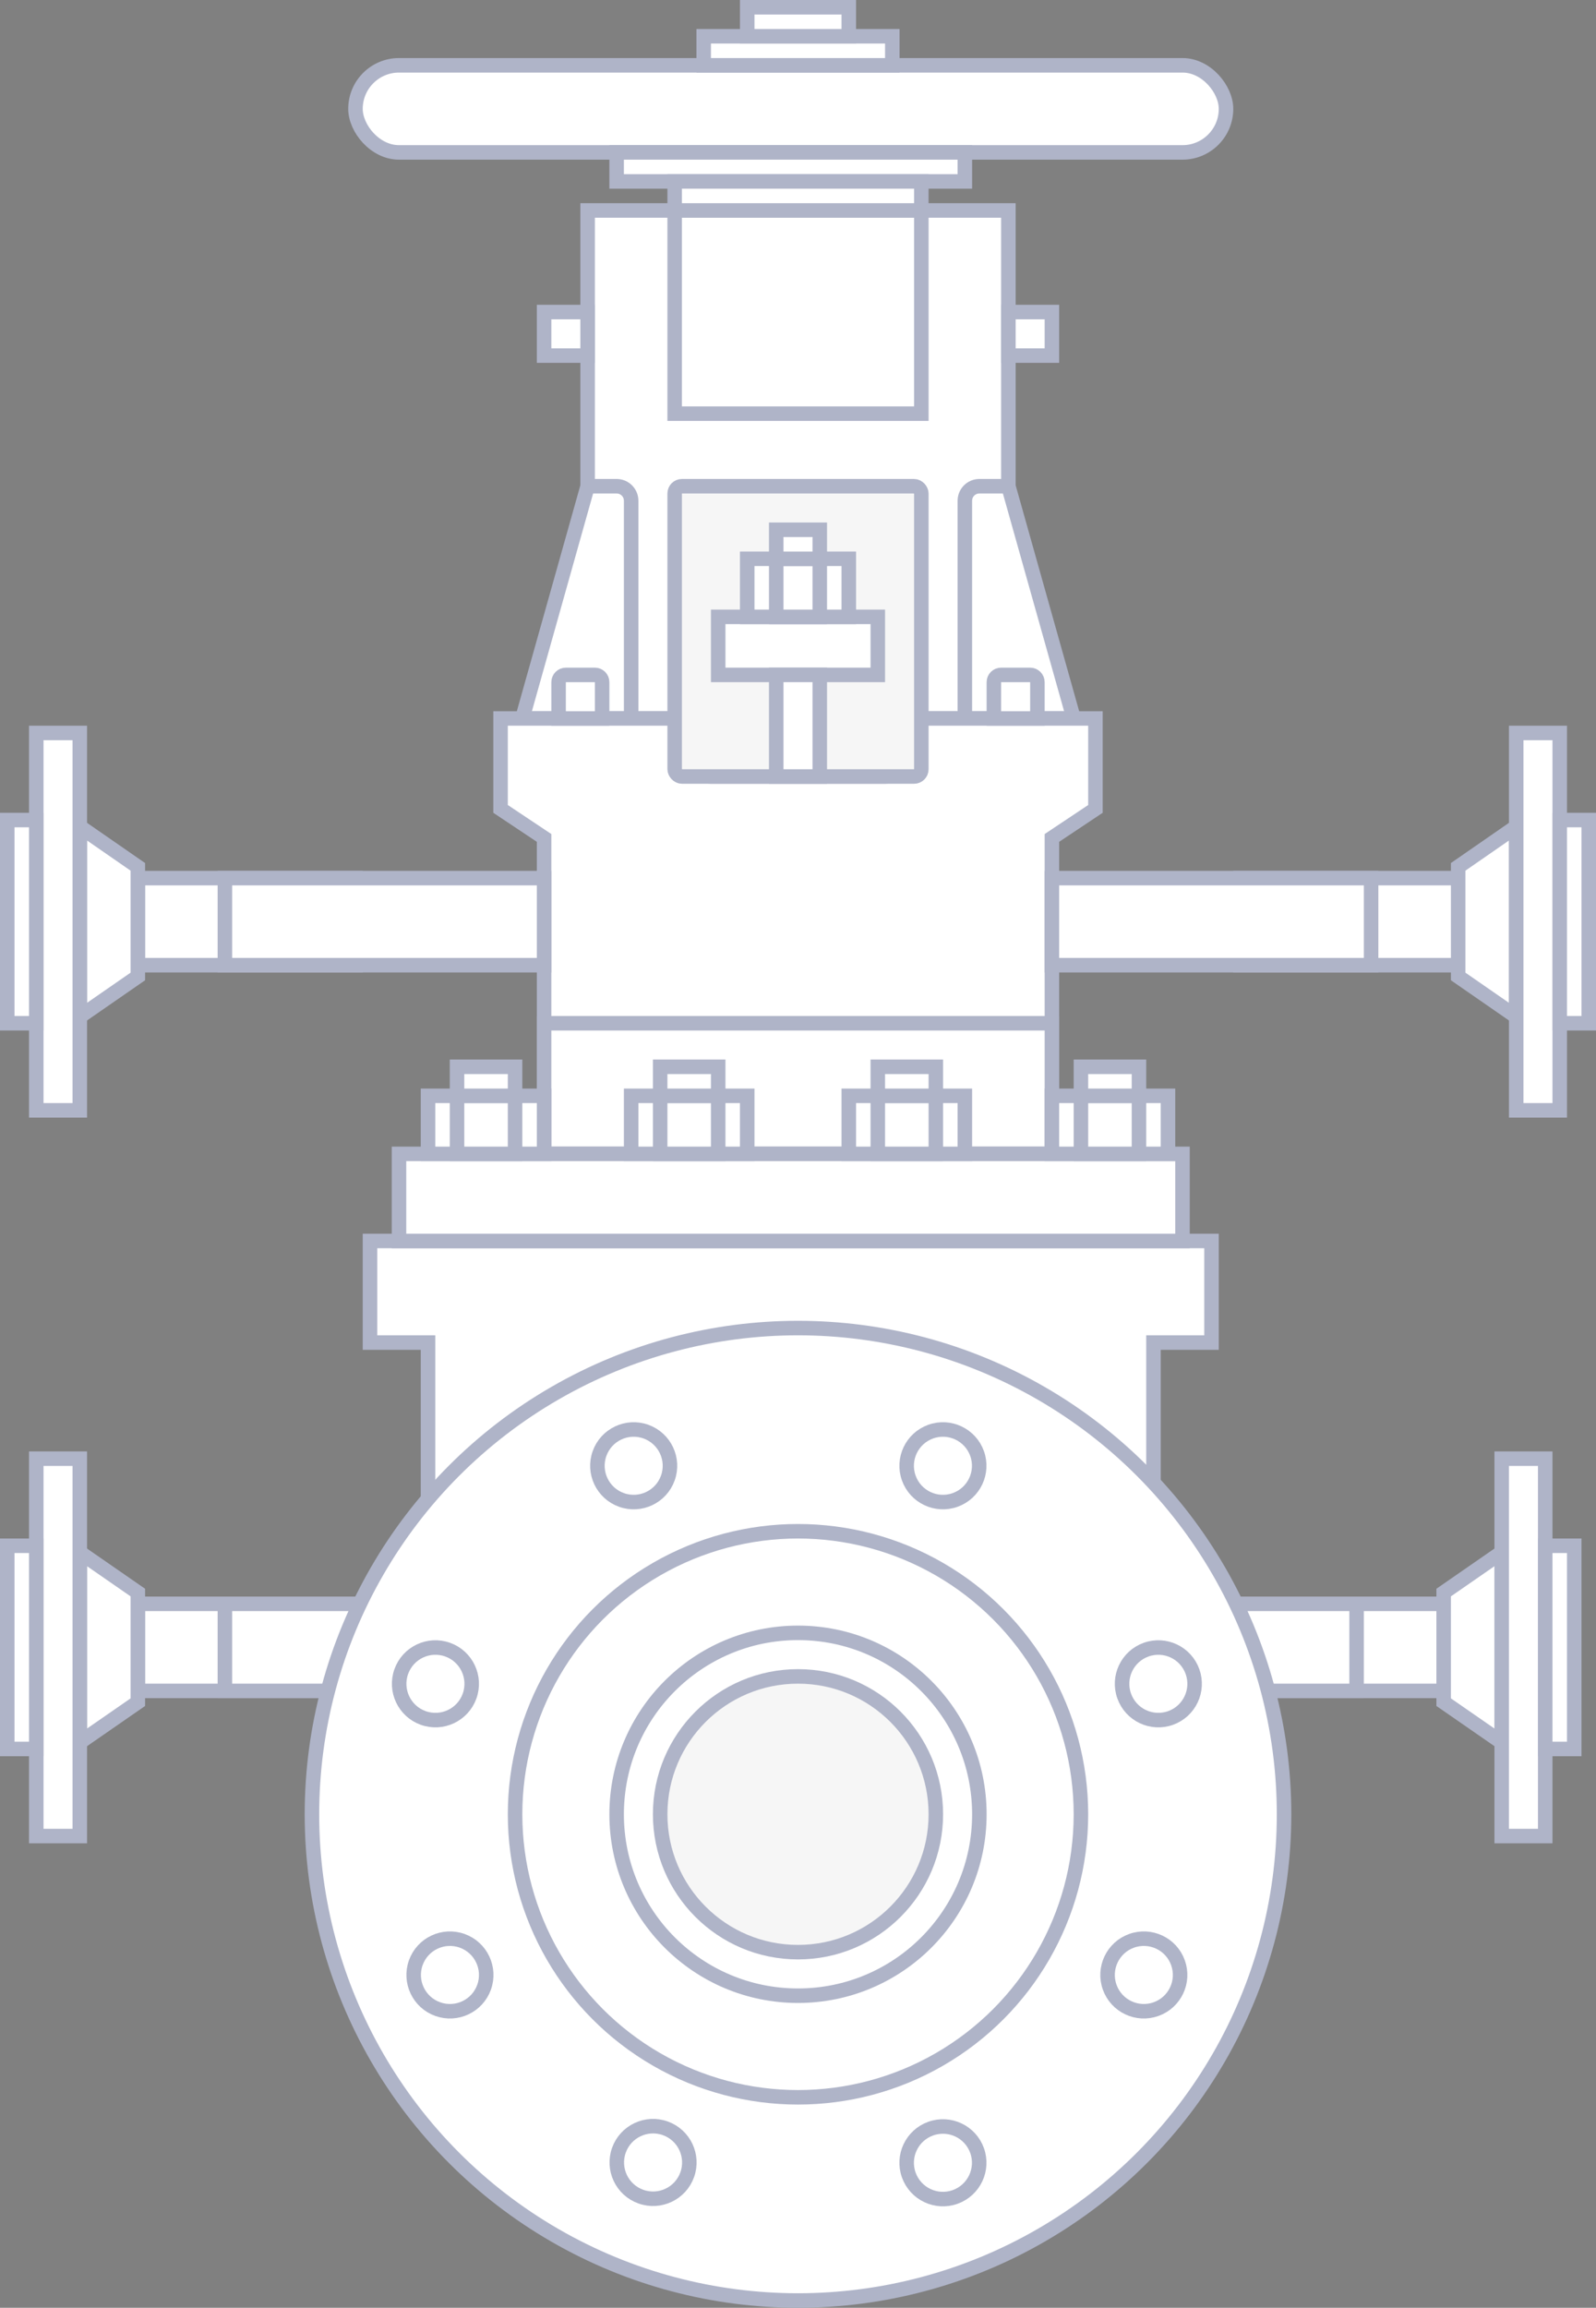 <svg width="110" height="159" viewBox="0 0 110 159" fill="none" xmlns="http://www.w3.org/2000/svg">
<rect x="0" y="0" width="110" height="159" fill="#808080" stroke="none"/>
<rect x="40.5" y="14.5" width="29" height="35" fill="white" stroke="#AFB4C8"/>
<path d="M40.5 33.5L36 49.5H43.5V34.5C43.5 33.948 43.052 33.5 42.5 33.5H40.5Z" fill="white" stroke="#AFB4C8"/>
<path d="M69.5 33.5L74 49.5H66.5V34.5C66.5 33.948 66.948 33.5 67.5 33.5H69.5Z" fill="white" stroke="#AFB4C8"/>
<path d="M72.5 58V79.5H37.5V58V57.732L37.277 57.584L34.5 55.732V50.426V49.5H47C47.276 49.5 47.5 49.724 47.5 50V52C47.5 52.828 48.172 53.5 49 53.5H61C61.828 53.5 62.5 52.828 62.5 52V50C62.5 49.724 62.724 49.5 63 49.5H75.5V55.732L72.723 57.584L72.5 57.732V58Z" fill="white" stroke="#AFB4C8"/>
<rect x="37.5" y="70.5" width="35" height="9" fill="white" stroke="#AFB4C8"/>
<path d="M101.5 109V118" stroke="black"/>
<rect x="-0.5" y="0.5" width="15" height="6" transform="matrix(-1 0 0 1 99 110)" fill="white" stroke="#AFB4C8"/>
<path d="M99.5 117.276V109.724L103.5 106.954V120.046L99.5 117.276Z" fill="white" stroke="#AFB4C8"/>
<rect x="-0.5" y="0.5" width="13" height="6" transform="matrix(-1 0 0 1 93 110)" fill="white" stroke="#AFB4C8"/>
<rect x="-0.5" y="0.5" width="3" height="26" transform="matrix(-1 0 0 1 106 100)" fill="white" stroke="#AFB4C8"/>
<rect x="106.5" y="106.5" width="2" height="14" fill="white" stroke="#AFB4C8"/>
<path d="M7.5 109V118" stroke="black"/>
<rect x="9.5" y="110.5" width="15" height="6" fill="white" stroke="#AFB4C8"/>
<path d="M9.5 117.276V109.724L5.5 106.954V120.046L9.5 117.276Z" fill="white" stroke="#AFB4C8"/>
<rect x="15.5" y="110.5" width="13" height="6" fill="white" stroke="#AFB4C8"/>
<path d="M29 92.5H25.5V87V85.5H78H83.5V92.5H80H79.5V93V120.5H29.5V93V92.5H29Z" fill="white" stroke="#AFB4C8"/>
<rect x="0.5" y="-0.5" width="54" height="6" transform="matrix(1 0 0 -1 27 85)" fill="white" stroke="#AFB4C8"/>
<rect x="29.5" y="75.5" width="8" height="4" fill="white" stroke="#AFB4C8"/>
<rect x="31.5" y="75.5" width="4" height="4" fill="white" stroke="#AFB4C8"/>
<rect x="31.5" y="73.5" width="4" height="2" fill="white" stroke="#AFB4C8"/>
<rect x="43.5" y="75.5" width="8" height="4" fill="white" stroke="#AFB4C8"/>
<rect x="45.5" y="75.5" width="4" height="4" fill="white" stroke="#AFB4C8"/>
<rect x="45.5" y="73.5" width="4" height="2" fill="white" stroke="#AFB4C8"/>
<path d="M68.5 47C68.5 46.724 68.724 46.5 69 46.5H71C71.276 46.5 71.5 46.724 71.5 47V49.5H68.5V47Z" fill="white" stroke="#AFB4C8"/>
<path d="M38.5 47C38.5 46.724 38.724 46.5 39 46.5H41C41.276 46.5 41.5 46.724 41.5 47V49.5H38.5V47Z" fill="white" stroke="#AFB4C8"/>
<rect x="58.5" y="75.5" width="8" height="4" fill="white" stroke="#AFB4C8"/>
<rect x="60.5" y="75.5" width="4" height="4" fill="white" stroke="#AFB4C8"/>
<rect x="60.5" y="73.5" width="4" height="2" fill="white" stroke="#AFB4C8"/>
<rect x="72.5" y="75.5" width="8" height="4" fill="white" stroke="#AFB4C8"/>
<rect x="74.5" y="75.5" width="4" height="4" fill="white" stroke="#AFB4C8"/>
<rect x="74.5" y="73.5" width="4" height="2" fill="white" stroke="#AFB4C8"/>
<circle cx="55" cy="125" r="33.5" fill="white" stroke="#AFB4C8"/>
<path d="M32.365 116.853C32.83 115.553 32.153 114.122 30.853 113.657C29.553 113.192 28.122 113.868 27.657 115.168C27.192 116.468 27.869 117.899 29.169 118.365C30.469 118.83 31.9 118.153 32.365 116.853Z" fill="white" stroke="#AFB4C8"/>
<path d="M33.365 136.913C33.83 135.613 33.153 134.182 31.853 133.717C30.553 133.252 29.122 133.928 28.657 135.228C28.192 136.528 28.869 137.959 30.169 138.424C31.469 138.89 32.9 138.213 33.365 136.913Z" fill="white" stroke="#AFB4C8"/>
<path d="M46.029 101.832C46.494 100.532 45.817 99.101 44.517 98.635C43.217 98.17 41.786 98.847 41.321 100.147C40.856 101.447 41.533 102.878 42.833 103.343C44.133 103.808 45.564 103.132 46.029 101.832Z" fill="white" stroke="#AFB4C8"/>
<path d="M47.365 149.832C47.83 148.532 47.153 147.101 45.853 146.635C44.553 146.17 43.122 146.847 42.657 148.147C42.192 149.447 42.869 150.878 44.169 151.343C45.469 151.808 46.9 151.132 47.365 149.832Z" fill="white" stroke="#AFB4C8"/>
<path d="M77.482 116.853C77.017 115.553 77.693 114.122 78.993 113.657C80.293 113.192 81.724 113.868 82.189 115.168C82.655 116.468 81.978 117.899 80.678 118.365C79.378 118.83 77.947 118.153 77.482 116.853Z" fill="white" stroke="#AFB4C8"/>
<path d="M76.482 136.913C76.017 135.613 76.693 134.182 77.993 133.717C79.293 133.252 80.724 133.928 81.189 135.228C81.655 136.528 80.978 137.959 79.678 138.424C78.378 138.89 76.947 138.213 76.482 136.913Z" fill="white" stroke="#AFB4C8"/>
<path d="M62.635 101.832C62.17 100.532 62.847 99.101 64.147 98.635C65.447 98.17 66.878 98.847 67.343 100.147C67.808 101.447 67.131 102.878 65.831 103.343C64.531 103.808 63.1 103.132 62.635 101.832Z" fill="white" stroke="#AFB4C8"/>
<path d="M62.635 149.853C62.17 148.553 62.847 147.122 64.147 146.657C65.447 146.192 66.878 146.868 67.343 148.168C67.808 149.468 67.131 150.899 65.831 151.365C64.531 151.83 63.1 151.153 62.635 149.853Z" fill="white" stroke="#AFB4C8"/>
<circle cx="55" cy="125" r="19.5" fill="white" stroke="#AFB4C8"/>
<circle cx="55" cy="125" r="12.5" fill="white" stroke="#AFB4C8"/>
<circle cx="55" cy="125" r="9.5" fill="#F6F6F6" stroke="#AFB4C8"/>
<rect x="2.5" y="100.5" width="3" height="26" fill="white" stroke="#AFB4C8"/>
<rect x="-0.5" y="0.5" width="2" height="14" transform="matrix(-1 0 0 1 2 106)" fill="white" stroke="#AFB4C8"/>
<path d="M7.5 59V68" stroke="black"/>
<rect x="9.5" y="60.5" width="15" height="6" fill="white" stroke="#AFB4C8"/>
<path d="M9.5 67.276V59.724L5.5 56.954V70.046L9.5 67.276Z" fill="white" stroke="#AFB4C8"/>
<rect x="15.5" y="60.5" width="22" height="6" fill="white" stroke="#AFB4C8"/>
<rect x="2.5" y="50.5" width="3" height="26" fill="white" stroke="#AFB4C8"/>
<rect x="-0.5" y="0.5" width="2" height="14" transform="matrix(-1 0 0 1 2 56)" fill="white" stroke="#AFB4C8"/>
<path d="M102.5 59V68" stroke="black"/>
<rect x="-0.5" y="0.5" width="16" height="6" transform="matrix(-1 0 0 1 101 60)" fill="white" stroke="#AFB4C8"/>
<path d="M100.5 67.276V59.724L104.5 56.954V70.046L100.5 67.276Z" fill="white" stroke="#AFB4C8"/>
<rect x="-0.5" y="0.5" width="22" height="6" transform="matrix(-1 0 0 1 94 60)" fill="white" stroke="#AFB4C8"/>
<rect x="-0.5" y="0.5" width="3" height="26" transform="matrix(-1 0 0 1 107 50)" fill="white" stroke="#AFB4C8"/>
<rect x="107.5" y="56.5" width="2" height="14" fill="white" stroke="#AFB4C8"/>
<rect x="46.5" y="33.5" width="17" height="20" rx="0.5" fill="#F6F6F6" stroke="#AFB4C8"/>
<rect x="49.5" y="42.5" width="11" height="4" fill="white" stroke="#AFB4C8"/>
<rect x="51.5" y="38.5" width="7" height="4" fill="white" stroke="#AFB4C8"/>
<rect x="53.5" y="38.5" width="3" height="4" fill="white" stroke="#AFB4C8"/>
<rect x="53.5" y="36.5" width="3" height="2" fill="white" stroke="#AFB4C8"/>
<rect x="53.5" y="46.5" width="3" height="7" fill="white" stroke="#AFB4C8"/>
<rect x="24.5" y="4.5" width="60" height="6" rx="3" fill="white" stroke="#AFB4C8"/>
<rect x="46.5" y="14.5" width="17" height="14" fill="white" stroke="#AFB4C8"/>
<rect x="42.5" y="10.5" width="24" height="2" fill="white" stroke="#AFB4C8"/>
<rect x="48.5" y="2.5" width="13" height="2" fill="white" stroke="#AFB4C8"/>
<rect x="51.5" y="0.5" width="7" height="2" fill="white" stroke="#AFB4C8"/>
<rect x="46.5" y="12.5" width="17" height="2" fill="white" stroke="#AFB4C8"/>
<rect x="37.5" y="21.5" width="3" height="3" fill="white" stroke="#AFB4C8"/>
<rect x="69.5" y="21.5" width="3" height="3" fill="white" stroke="#AFB4C8"/>
</svg>
